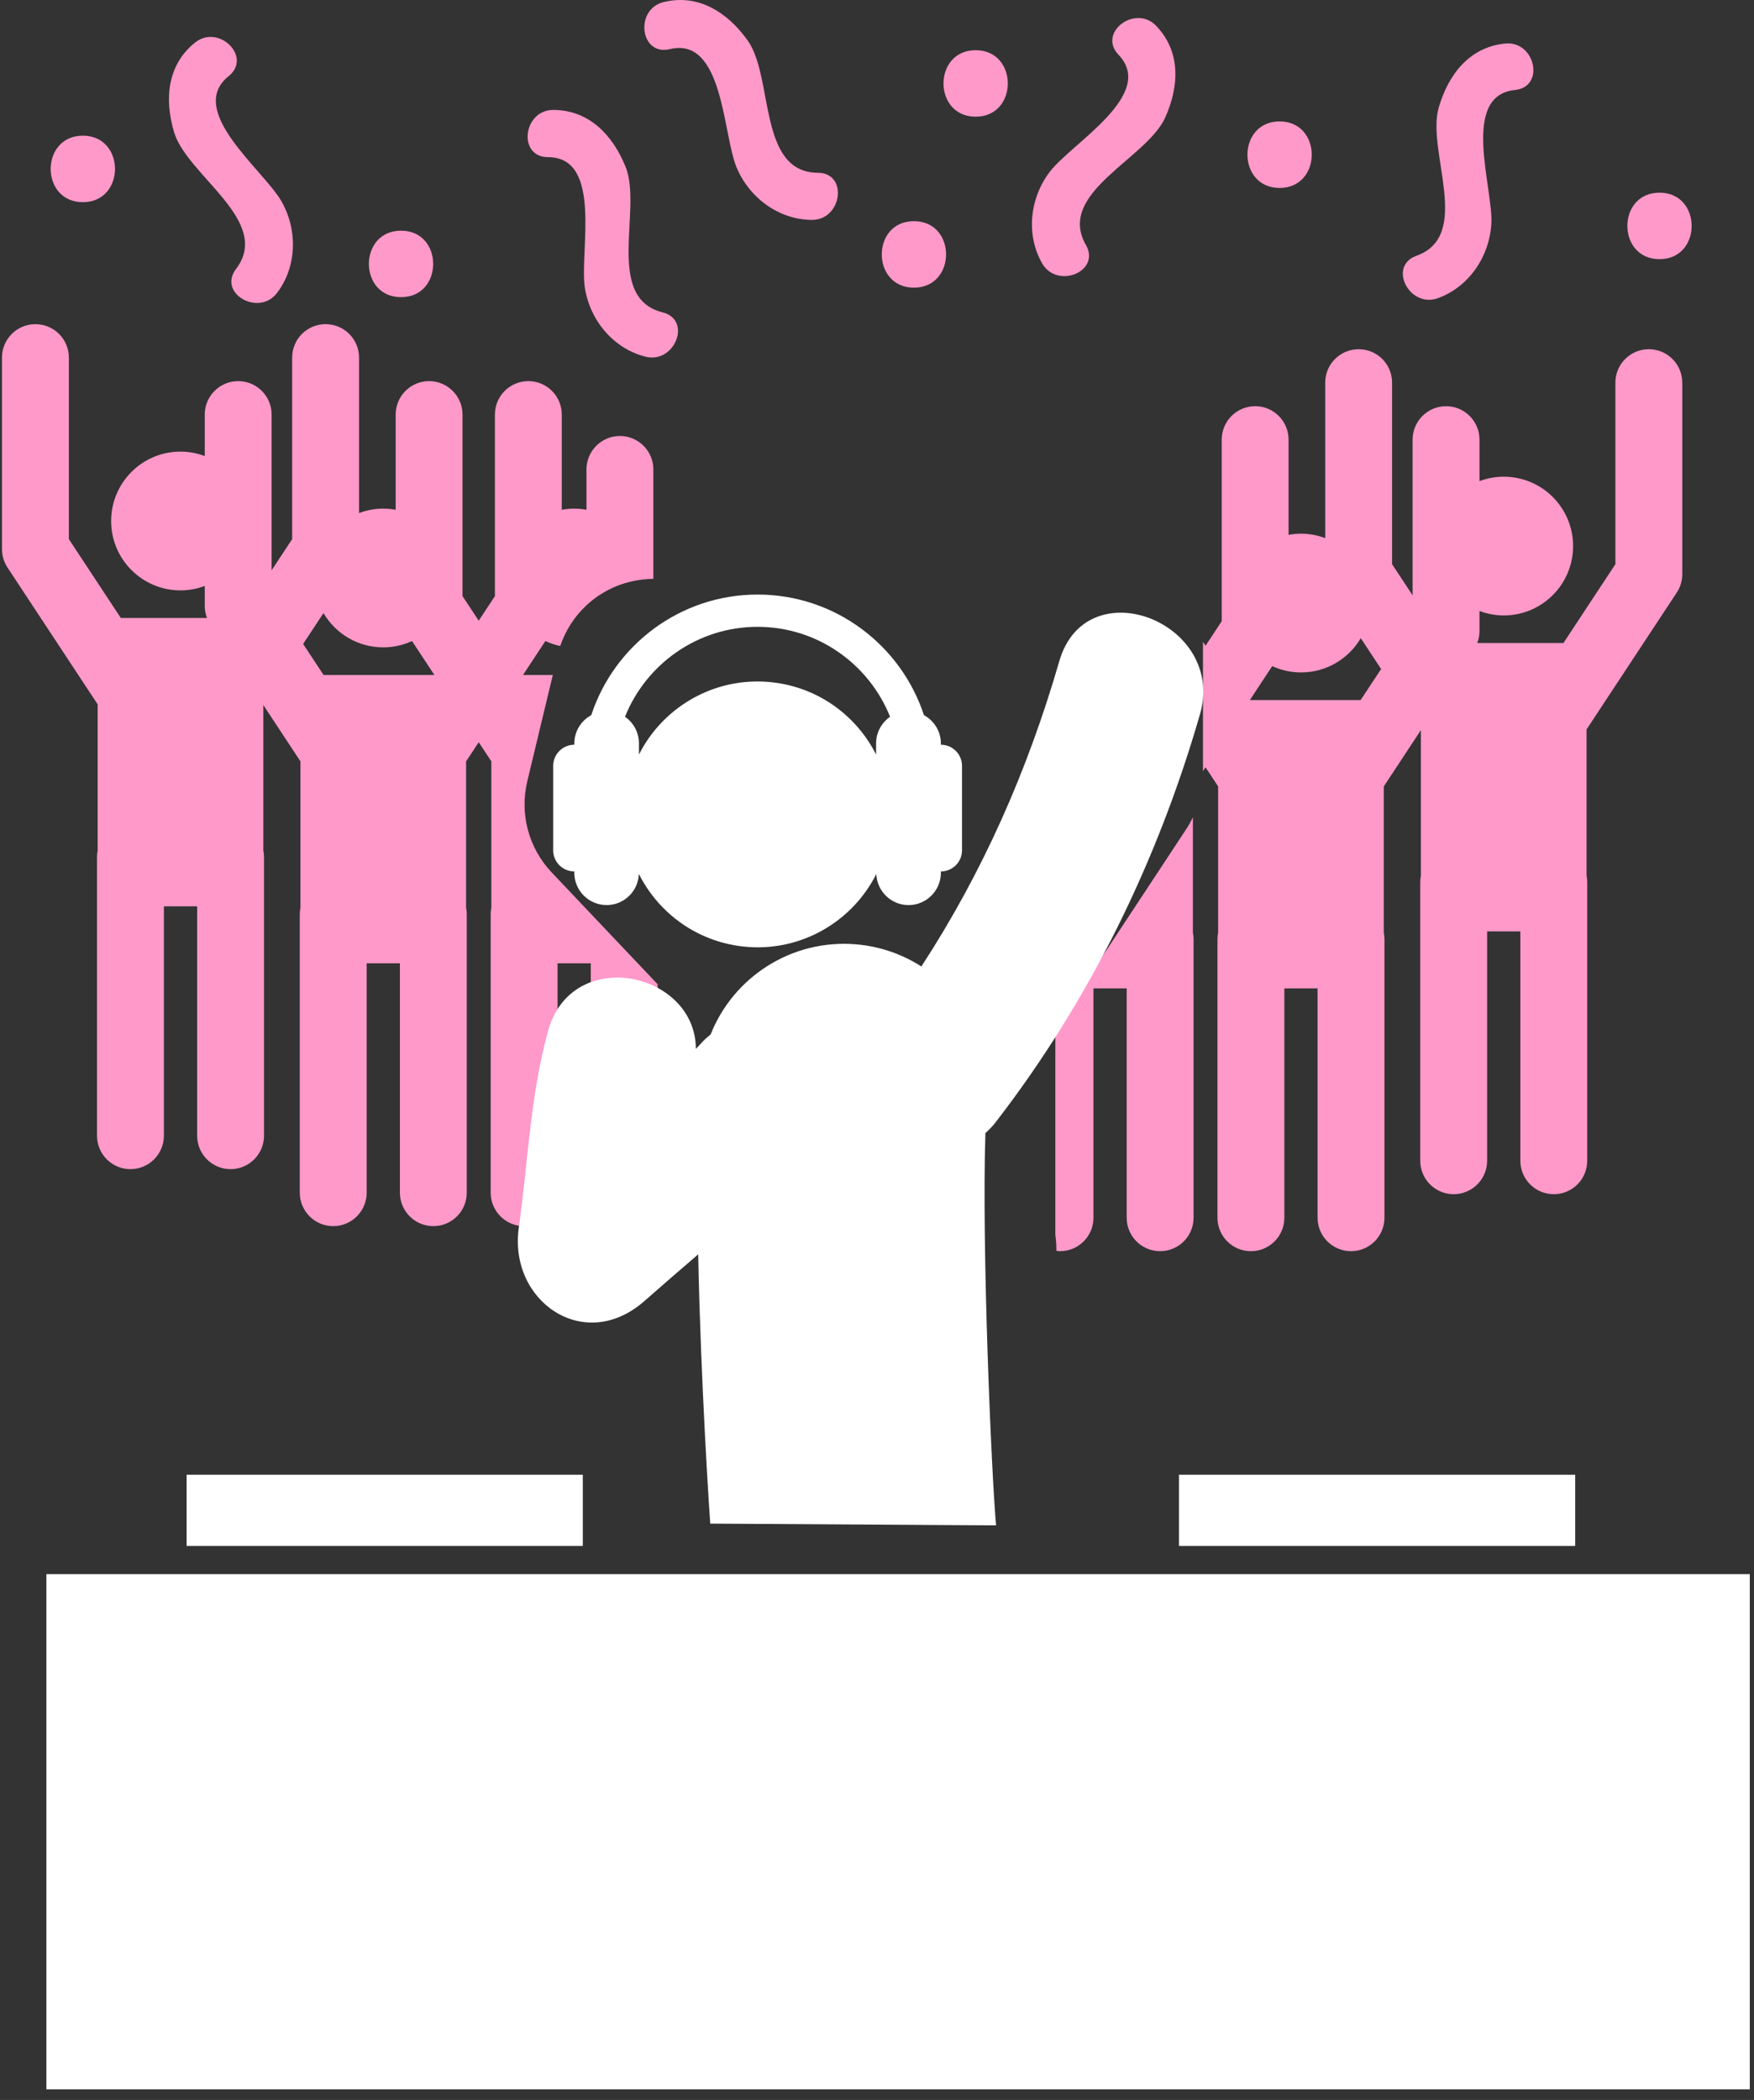 <?xml version="1.0" encoding="UTF-8" standalone="no"?>
<svg width="71px" height="85px" viewBox="0 0 71 85" version="1.1" xmlns="http://www.w3.org/2000/svg" xmlns:xlink="http://www.w3.org/1999/xlink" xmlns:sketch="http://www.bohemiancoding.com/sketch/ns">
    <rect x="0" y="0" width="71" height="85" fill="#333333" stroke="none"/>
    <!-- Generator: Sketch 3.3.2 (12043) - http://www.bohemiancoding.com/sketch -->
    <title>parties</title>
    <desc>Created with Sketch.</desc>
    <defs></defs>
    <g id="Page-1" stroke="none" stroke-width="1" fill="none" fill-rule="evenodd" sketch:type="MSPage">
        <g id="parties" sketch:type="MSLayerGroup">
            <g id="man204" transform="translate(0.009, 0)" fill="#FF99C9" sketch:type="MSShapeGroup">
                <g id="Group">
                    <path d="M23.905,38.992 L23.905,48.276 C23.905,49.024 24.511,49.63 25.259,49.63 C26.006,49.63 26.612,49.024 26.612,48.276 L26.612,39.841 L22.324,35.315 C21.388,34.326 21.018,32.945 21.336,31.62 L22.368,27.321 L21.162,27.321 L22.067,25.948 C22.258,26.036 22.458,26.104 22.669,26.147 C22.886,25.505 23.255,24.944 23.73,24.501 C24.353,23.921 25.157,23.547 26.037,23.454 C26.169,23.44 26.302,23.431 26.438,23.43 L26.438,19.001 C26.438,18.254 25.832,17.648 25.084,17.648 C24.337,17.648 23.731,18.254 23.731,19.001 L23.731,20.634 C23.569,20.605 23.403,20.587 23.233,20.587 C23.061,20.587 22.894,20.605 22.731,20.634 L22.731,16.781 C22.731,16.033 22.125,15.427 21.378,15.427 C20.63,15.427 20.024,16.033 20.024,16.781 L20.024,24.129 L19.369,25.124 L18.713,24.129 L18.713,16.781 C18.713,16.033 18.107,15.427 17.36,15.427 C16.613,15.427 16.007,16.033 16.007,16.781 L16.007,20.634 C15.844,20.605 15.677,20.587 15.505,20.587 C15.16,20.587 14.83,20.653 14.524,20.767 L14.524,14.474 C14.524,13.726 13.918,13.121 13.17,13.121 C12.423,13.121 11.817,13.726 11.817,14.474 L11.817,21.823 L10.986,23.083 L10.986,16.781 C10.986,16.033 10.38,15.427 9.633,15.427 C8.885,15.427 8.279,16.033 8.279,16.781 L8.279,18.46 C7.973,18.346 7.644,18.28 7.298,18.28 C5.747,18.28 4.49,19.538 4.49,21.089 C4.49,22.639 5.747,23.897 7.298,23.897 C7.644,23.897 7.973,23.831 8.279,23.717 L8.279,24.535 C8.279,24.7 8.313,24.861 8.371,25.013 L7.298,25.013 L4.881,25.013 L2.778,21.822 L2.778,14.474 C2.778,13.727 2.172,13.121 1.425,13.121 C0.677,13.121 0.071,13.726 0.071,14.474 L0.071,22.228 C0.071,22.493 0.149,22.752 0.295,22.973 L3.945,28.511 L3.945,34.428 C3.927,34.514 3.918,34.604 3.918,34.696 L3.918,45.97 C3.918,46.717 4.524,47.323 5.271,47.323 C6.019,47.323 6.625,46.717 6.625,45.97 L6.625,36.685 L7.298,36.685 L7.971,36.685 L7.971,45.969 C7.971,46.717 8.577,47.323 9.324,47.323 C10.072,47.323 10.678,46.717 10.678,45.969 L10.678,34.696 C10.678,34.604 10.668,34.514 10.651,34.427 L10.651,28.539 L12.153,30.818 L12.153,36.734 C12.136,36.821 12.126,36.91 12.126,37.002 L12.126,48.276 C12.126,49.024 12.732,49.63 13.48,49.63 C14.227,49.63 14.833,49.024 14.833,48.276 L14.833,38.992 L15.506,38.992 L16.179,38.992 L16.179,48.276 C16.179,49.024 16.785,49.63 17.532,49.63 C18.28,49.63 18.885,49.024 18.885,48.276 L18.885,37.002 C18.885,36.911 18.876,36.821 18.858,36.734 L18.858,30.818 L19.369,30.042 L19.88,30.818 L19.88,36.734 C19.863,36.821 19.853,36.91 19.853,37.002 L19.853,48.276 C19.853,49.024 20.459,49.63 21.207,49.63 C21.954,49.63 22.56,49.024 22.56,48.276 L22.56,38.992 L23.233,38.992 L23.905,38.992 L23.905,38.992 Z M15.504,27.32 L13.088,27.32 L12.261,26.065 L13.085,24.816 C13.573,25.645 14.472,26.203 15.504,26.203 C15.921,26.203 16.314,26.11 16.67,25.948 L17.574,27.32 L15.504,27.32 L15.504,27.32 Z" id="Shape"></path>
                    <path d="M66.733,14.135 C65.986,14.135 65.38,14.741 65.38,15.488 L65.38,22.837 L63.277,26.028 L60.861,26.028 L59.788,26.028 C59.846,25.875 59.879,25.714 59.879,25.549 L59.879,24.731 C60.185,24.845 60.515,24.911 60.86,24.911 C62.411,24.911 63.668,23.654 63.668,22.103 C63.668,20.552 62.411,19.295 60.86,19.295 C60.515,19.295 60.185,19.36 59.879,19.475 L59.879,17.795 C59.879,17.048 59.273,16.442 58.525,16.442 C57.778,16.442 57.172,17.048 57.172,17.795 L57.172,24.098 L56.341,22.837 L56.341,15.488 C56.341,14.74 55.735,14.135 54.988,14.135 C54.24,14.135 53.634,14.741 53.634,15.488 L53.634,21.781 C53.328,21.667 52.998,21.601 52.652,21.601 C52.481,21.601 52.314,21.619 52.151,21.649 L52.151,17.795 C52.151,17.047 51.545,16.441 50.798,16.441 C50.051,16.441 49.445,17.047 49.445,17.795 L49.445,25.144 L48.789,26.138 L48.686,25.982 L48.686,26.294 L48.686,30.901 L48.686,31.213 L48.789,31.057 L49.3,31.832 L49.3,37.749 C49.283,37.836 49.273,37.925 49.273,38.017 L49.273,49.291 C49.273,50.038 49.879,50.644 50.627,50.644 C51.374,50.644 51.98,50.038 51.98,49.291 L51.98,40.007 L52.653,40.007 L53.325,40.007 L53.325,49.291 C53.325,50.038 53.931,50.644 54.679,50.644 C55.426,50.644 56.032,50.038 56.032,49.291 L56.032,38.017 C56.032,37.925 56.023,37.836 56.005,37.749 L56.005,31.832 L57.507,29.553 L57.507,35.442 C57.49,35.529 57.481,35.618 57.481,35.71 L57.481,46.984 C57.481,47.731 58.087,48.337 58.834,48.337 C59.582,48.337 60.188,47.731 60.188,46.984 L60.188,37.7 L60.86,37.7 L61.533,37.7 L61.533,46.984 C61.533,47.731 62.139,48.337 62.887,48.337 C63.635,48.337 64.24,47.731 64.24,46.984 L64.24,35.71 C64.24,35.618 64.231,35.529 64.213,35.442 L64.213,29.525 L67.863,23.987 C68.009,23.766 68.087,23.508 68.087,23.243 L68.087,15.488 C68.087,14.741 67.481,14.135 66.733,14.135 L66.733,14.135 Z M55.069,28.335 L52.653,28.335 L50.584,28.335 L51.489,26.963 C51.844,27.125 52.238,27.218 52.654,27.218 C53.686,27.218 54.585,26.66 55.073,25.831 L55.897,27.08 L55.069,28.335 L55.069,28.335 Z" id="Shape"></path>
                    <path d="M48.279,33.082 C48.203,33.238 48.121,33.39 48.025,33.536 L42.71,41.599 L42.71,49.989 C42.738,50.18 42.752,50.373 42.752,50.564 L42.752,50.629 C42.801,50.634 42.849,50.644 42.899,50.644 C43.647,50.644 44.253,50.038 44.253,49.291 L44.253,40.007 L44.925,40.007 L45.598,40.007 L45.598,49.291 C45.598,50.038 46.204,50.644 46.952,50.644 C47.7,50.644 48.305,50.038 48.305,49.291 L48.305,38.017 C48.305,37.925 48.296,37.836 48.278,37.749 L48.278,33.082 L48.279,33.082 Z" id="Shape"></path>
                    <path d="M11.205,11.857 C12.012,10.798 12.048,9.307 11.381,8.142 C10.659,6.881 7.503,4.48 9.246,3.083 C10.213,2.307 8.844,0.956 7.886,1.723 C6.752,2.633 6.643,4.029 7.038,5.352 C7.565,7.114 11.022,8.947 9.545,10.887 C8.793,11.873 10.464,12.829 11.205,11.857 L11.205,11.857 Z" id="Shape"></path>
                    <path d="M61.317,3.642 C62.55,3.517 62.135,1.638 60.915,1.762 C59.468,1.908 58.618,3.021 58.231,4.346 C57.714,6.111 59.62,9.53 57.326,10.354 C56.158,10.773 57.041,12.484 58.191,12.071 C59.445,11.62 60.285,10.389 60.359,9.048 C60.438,7.598 59.094,3.867 61.317,3.642 L61.317,3.642 Z" id="Shape"></path>
                    <path d="M23.665,11.646 C23.871,12.973 24.83,14.115 26.122,14.438 C27.308,14.735 28.016,12.945 26.813,12.644 C24.448,12.051 26.004,8.46 25.315,6.755 C24.798,5.475 23.842,4.452 22.387,4.45 C21.161,4.449 20.934,6.359 22.174,6.361 C24.407,6.364 23.442,10.21 23.665,11.646 L23.665,11.646 Z" id="Shape"></path>
                    <path d="M47.158,4.756 C47.723,3.496 47.799,2.098 46.793,1.047 C45.945,0.161 44.41,1.321 45.267,2.216 C46.812,3.83 43.368,5.797 42.487,6.951 C41.672,8.019 41.513,9.502 42.174,10.658 C42.781,11.719 44.563,10.991 43.947,9.914 C42.737,7.798 46.405,6.434 47.158,4.756 L47.158,4.756 Z" id="Shape"></path>
                    <path d="M29.804,6.77 C30.319,8.011 31.521,8.893 32.853,8.901 C34.075,8.909 34.339,7.002 33.099,6.994 C30.661,6.979 31.322,3.121 30.249,1.628 C29.443,0.507 28.272,-0.26 26.858,0.083 C25.666,0.372 25.899,2.281 27.104,1.989 C29.275,1.463 29.247,5.429 29.804,6.77 L29.804,6.77 Z" id="Shape"></path>
                    <path d="M16.224,12.028 C17.96,12.028 17.96,9.337 16.224,9.337 C14.489,9.337 14.489,12.028 16.224,12.028 L16.224,12.028 Z" id="Shape"></path>
                    <path d="M3.344,8.183 C5.08,8.183 5.08,5.492 3.344,5.492 C1.609,5.492 1.609,8.183 3.344,8.183 L3.344,8.183 Z" id="Shape"></path>
                    <path d="M39.484,2.032 C37.749,2.032 37.749,4.723 39.484,4.723 C41.22,4.723 41.22,2.032 39.484,2.032 L39.484,2.032 Z" id="Shape"></path>
                    <path d="M36.985,11.643 C38.721,11.643 38.721,8.952 36.985,8.952 C35.25,8.952 35.25,11.643 36.985,11.643 L36.985,11.643 Z" id="Shape"></path>
                    <path d="M51.787,7.607 C53.523,7.607 53.523,4.915 51.787,4.915 C50.052,4.915 50.052,7.607 51.787,7.607 L51.787,7.607 Z" id="Shape"></path>
                    <path d="M67.166,7.799 C65.431,7.799 65.431,10.49 67.166,10.49 C68.901,10.49 68.901,7.799 67.166,7.799 L67.166,7.799 Z" id="Shape"></path>
                </g>
            </g>
            <g id="Group" transform="translate(1.878, 24.054)" fill="#FFFFFF" sketch:type="MSShapeGroup">
                <path d="M24.209,28.606 C24.93,27.97 25.658,27.344 26.384,26.718 C26.489,31.996 26.852,37.392 26.872,37.617 L38.442,37.688 C38.258,35.67 37.857,26.467 38.01,21.81 C38.156,21.678 38.299,21.535 38.43,21.364 C42.232,16.436 44.963,10.847 46.692,4.873 C47.776,1.125 42.093,-1.063 41.002,2.706 C39.72,7.136 37.902,11.255 35.418,15.066 C34.644,14.569 33.741,14.249 32.759,14.168 C30.149,13.957 27.806,15.503 26.888,17.815 C26.752,17.928 26.617,18.043 26.489,18.191 C26.425,18.264 26.354,18.33 26.29,18.402 C26.281,15.274 21.271,14.201 20.31,17.667 C19.586,20.275 19.496,22.982 19.122,25.648 C18.706,28.611 21.769,30.758 24.209,28.606 L24.209,28.606 Z" id="Shape"></path>
                <path d="M21.369,11.218 L21.369,11.27 C21.369,11.994 21.955,12.58 22.678,12.58 C23.385,12.58 23.957,12.019 23.982,11.319 C24.742,12.83 26.196,13.963 27.997,14.231 C30.354,14.583 32.58,13.344 33.593,11.324 C33.623,12.022 34.194,12.581 34.899,12.581 C35.621,12.581 36.208,11.995 36.208,11.272 L36.208,11.219 C36.68,11.219 37.063,10.837 37.063,10.365 L37.063,6.944 C37.063,6.473 36.68,6.09 36.208,6.09 L36.208,6.037 C36.208,5.542 35.929,5.115 35.523,4.894 C34.593,2.062 31.927,0.012 28.789,0.012 C25.65,0.012 22.986,2.062 22.055,4.894 C21.648,5.115 21.371,5.542 21.371,6.037 L21.371,6.09 C20.899,6.09 20.515,6.474 20.515,6.944 L20.515,10.365 C20.513,10.834 20.896,11.218 21.369,11.218 L21.369,11.218 Z M28.787,1.318 C31.217,1.318 33.299,2.829 34.152,4.958 C33.811,5.194 33.586,5.588 33.586,6.034 L33.586,6.489 C32.825,4.983 31.373,3.856 29.579,3.589 C27.224,3.238 25.001,4.473 23.986,6.489 L23.986,6.034 C23.986,5.588 23.762,5.194 23.421,4.958 C24.275,2.829 26.356,1.318 28.787,1.318 L28.787,1.318 Z" id="Shape"></path>
                <rect id="Rectangle-path" x="0" y="39.663" width="68.951" height="20.852"></rect>
                <rect id="Rectangle-path" x="5.676" y="35.638" width="16.037" height="2.883"></rect>
                <rect id="Rectangle-path" x="45.846" y="35.638" width="16.038" height="2.883"></rect>
            </g>
        </g>
    </g>
</svg>